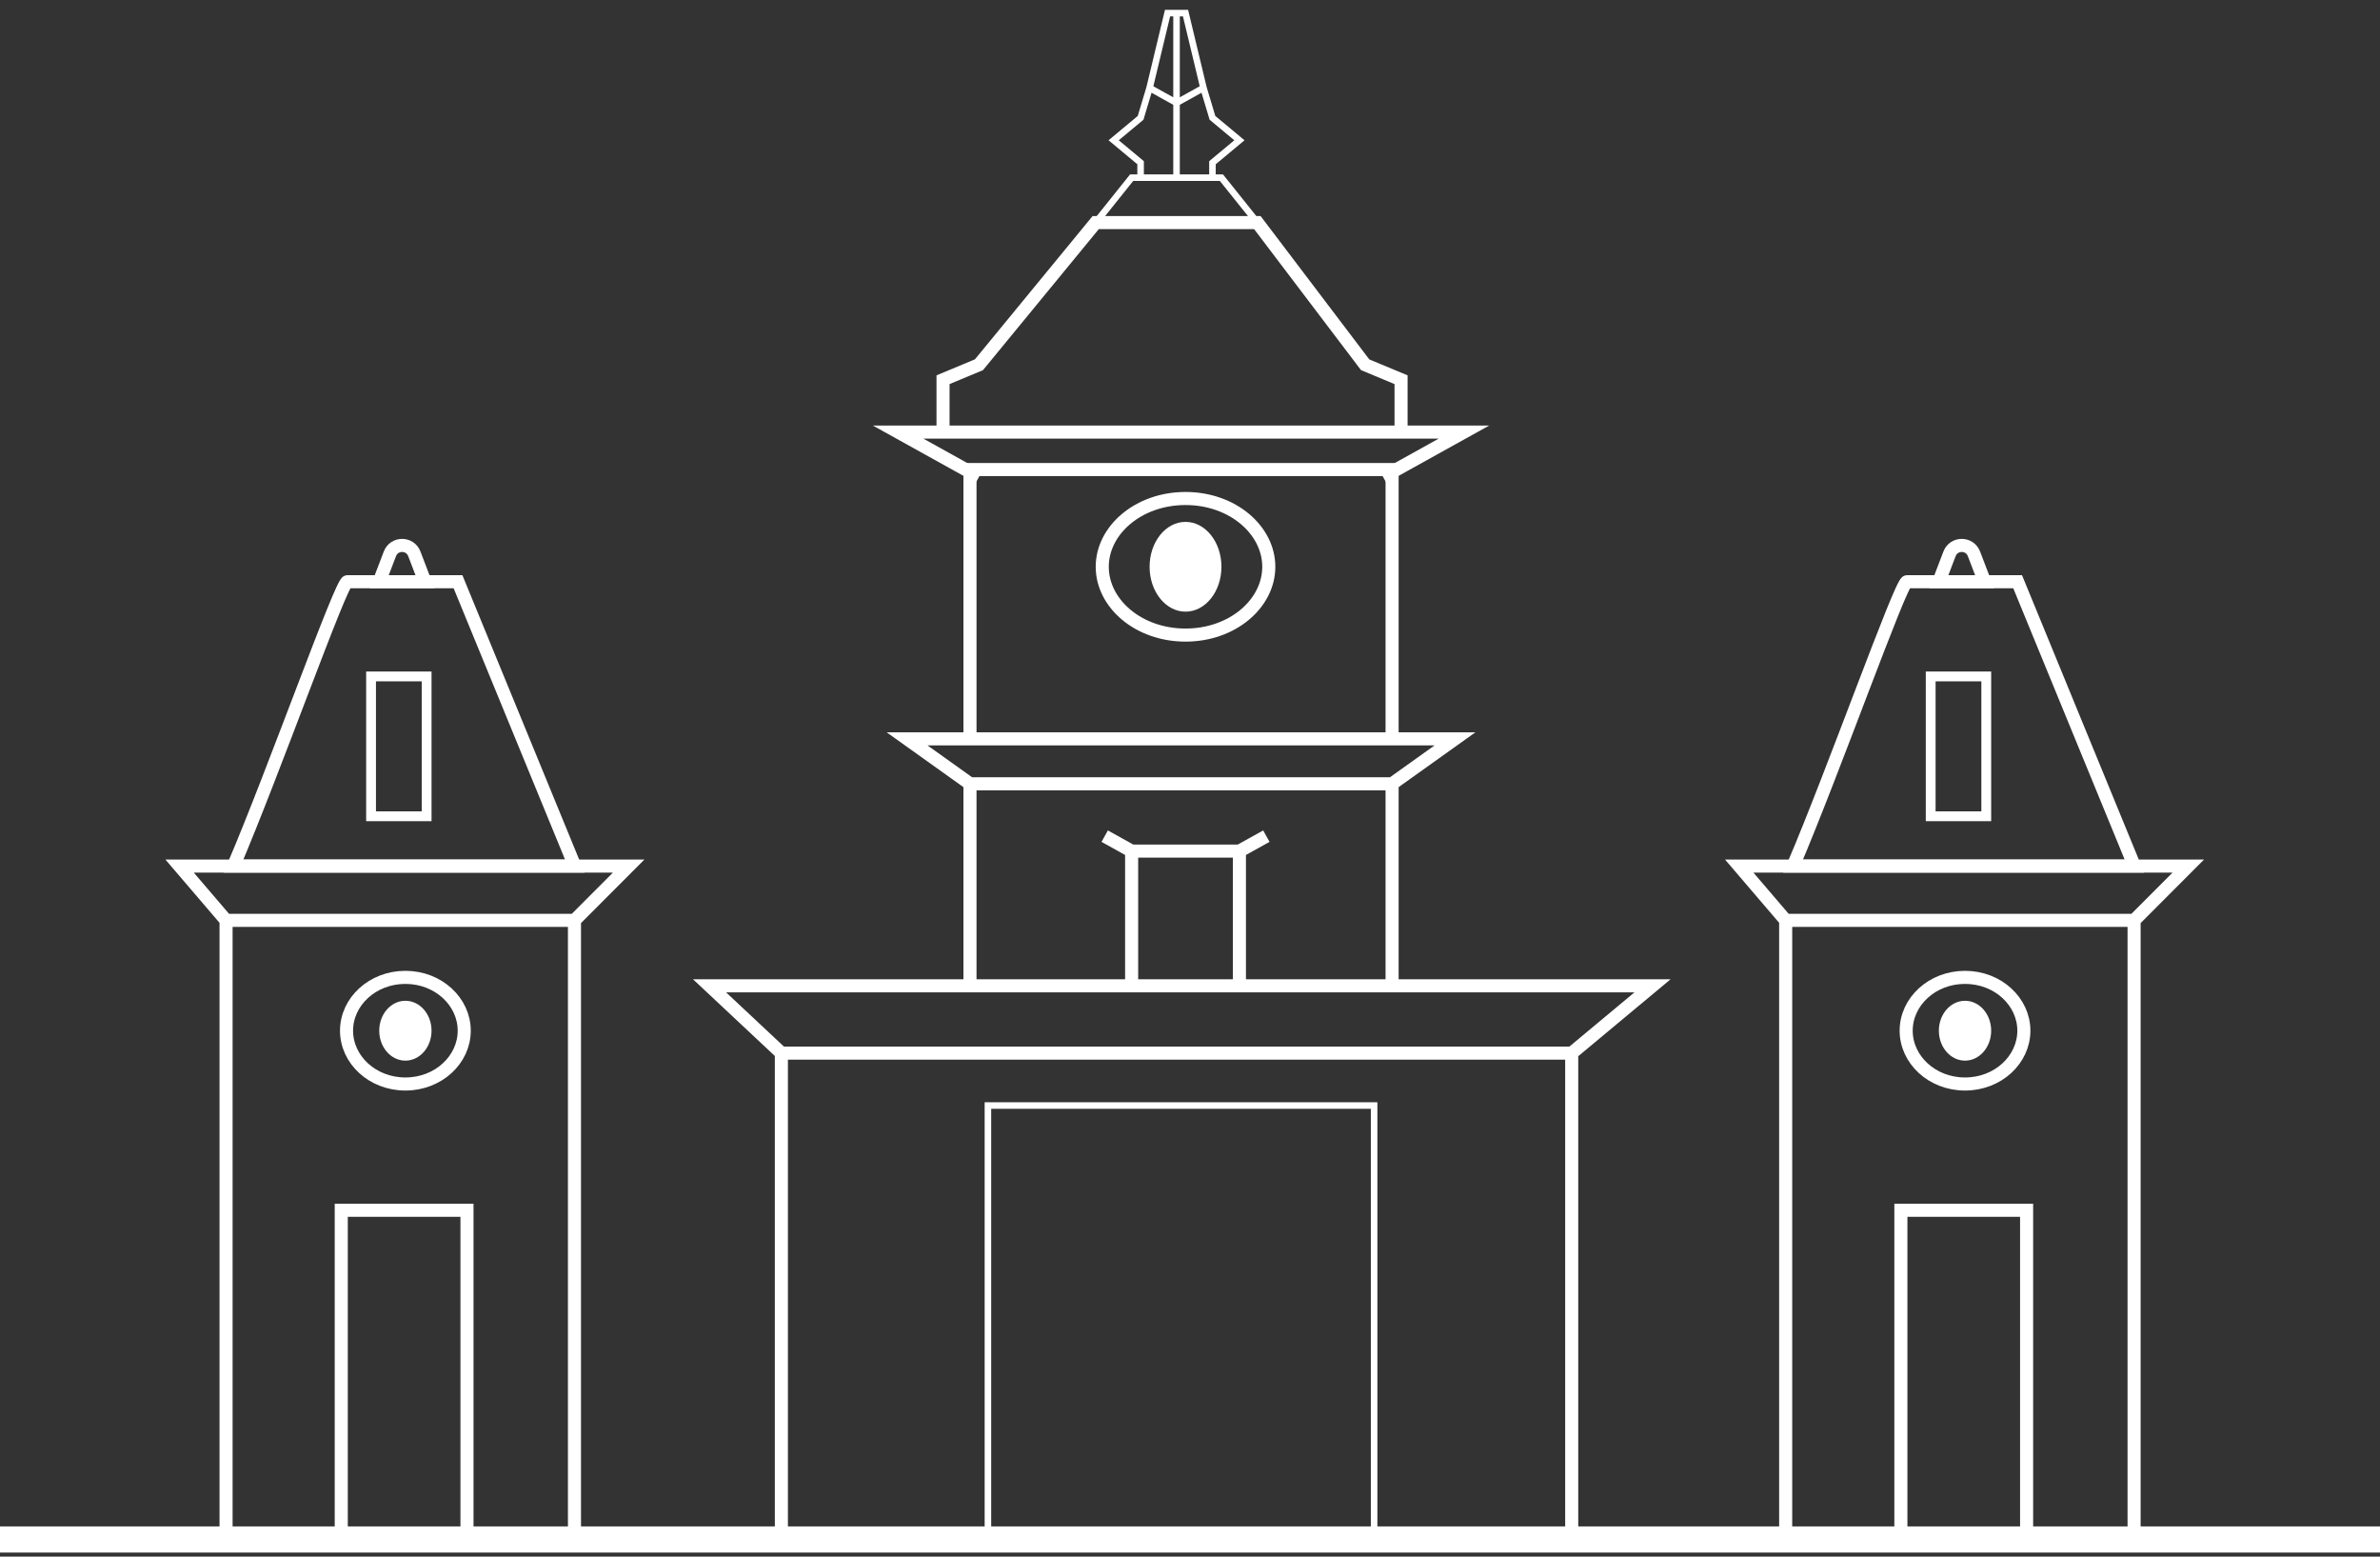 <svg width="182" height="119" viewBox="0 0 182 119" fill="none" xmlns="http://www.w3.org/2000/svg">
<rect x="0" y="0" width="182" height="119" fill="#333333" stroke="none"/>
<path d="M74.175 56.485V35.893H106.454V56.485M74.175 56.485H106.454M74.175 56.485H69.367L74.175 59.917M106.454 56.485H111.262L106.454 59.917M74.175 59.917H106.454M74.175 59.917V75.361M106.454 59.917V75.361M74.175 75.361H54.258L59.752 80.509M74.175 75.361H86.537M59.752 80.509H120.19M59.752 80.509V99.957V117.689H120.19V99.957V80.509M120.19 80.509L126.371 75.361H106.454M106.454 75.361H94.779M86.537 75.361V65.065M86.537 75.361H94.779M86.537 65.065H94.779M86.537 65.065L84.477 63.921M94.779 65.065V75.361M94.779 65.065L96.839 63.921" stroke="white"/>
<path d="M74.861 36.464L68.68 33.032H72.114M105.766 36.464L111.948 33.032H107.14M107.14 33.032V29.028L104.393 27.884L96.151 17.016H83.789L74.861 27.884L72.114 29.028V33.032M107.14 33.032H72.114" stroke="white"/>
<path d="M83.789 17.016L86.536 13.584H87.223M96.151 17.016L93.404 13.584H92.717M89.97 13.584V7.864M89.97 13.584H87.223M89.97 13.584H92.717M89.97 1H90.657L92.031 6.72M89.97 1V7.864M89.97 1H89.283L87.91 6.72M92.031 6.72L89.97 7.864M92.031 6.72L92.717 9.008L94.778 10.724L92.717 12.44V13.584M89.97 7.864L87.91 6.72M87.91 6.72L87.223 9.008L85.163 10.724L87.223 12.44V13.584" stroke="white" stroke-width="0.5"/>
<path d="M75.547 117.108V84.514H105.079V117.69" stroke="white" stroke-width="0.5"/>
<path d="M97.025 43.329C97.025 46.131 94.263 48.55 90.657 48.55C87.051 48.55 84.289 46.131 84.289 43.329C84.289 40.528 87.051 38.109 90.657 38.109C94.263 38.109 97.025 40.528 97.025 43.329Z" stroke="white"/>
<ellipse cx="90.657" cy="43.328" rx="2.747" ry="3.432" fill="white"/>
<path d="M35.5 78.793C35.5 81.003 33.528 82.869 31 82.869C28.472 82.869 26.5 81.003 26.5 78.793C26.5 76.582 28.472 74.717 31 74.717C33.528 74.717 35.5 76.582 35.5 78.793Z" stroke="white"/>
<ellipse cx="31" cy="78.794" rx="2" ry="2.288" fill="white"/>
<path d="M43.93 70.361V117.69H17.287V70.361M43.93 70.361L48.074 66.209H42.745H19.655H13.734L17.287 70.361M43.93 70.361H17.287" stroke="white"/>
<path d="M26.555 44.473C26.091 44.473 20.949 58.964 17.855 66.209H43.954L35.025 44.473H26.555Z" stroke="white"/>
<path d="M26.096 117.69V92.522H35.711V117.69" stroke="white"/>
<path d="M32.5 44.472H29L29.816 42.339C30.144 41.482 31.356 41.482 31.684 42.339L32.5 44.472Z" stroke="white"/>
<path d="M0 117.689H182" stroke="white" stroke-width="2"/>
<rect x="28.375" y="51.711" width="4.25" height="10.69" stroke="white" stroke-width="0.75"/>
<path d="M154.766 78.793C154.766 81.003 152.794 82.869 150.266 82.869C147.738 82.869 145.766 81.003 145.766 78.793C145.766 76.582 147.738 74.717 150.266 74.717C152.794 74.717 154.766 76.582 154.766 78.793Z" stroke="white"/>
<ellipse cx="150.266" cy="78.794" rx="2" ry="2.288" fill="white"/>
<path d="M163.195 70.361V117.69H136.552V70.361M163.195 70.361L167.34 66.209H162.011H138.921H133L136.552 70.361M163.195 70.361H136.552" stroke="white"/>
<path d="M145.82 44.473C145.356 44.473 140.214 58.964 137.121 66.209H163.219L154.291 44.473H145.82Z" stroke="white"/>
<path d="M145.361 117.69V92.522H154.976V117.69" stroke="white"/>
<path d="M151.766 44.472H148.266L149.082 42.339C149.409 41.482 150.622 41.482 150.95 42.339L151.766 44.472Z" stroke="white"/>
<rect x="147.641" y="51.711" width="4.25" height="10.69" stroke="white" stroke-width="0.75"/>
</svg>
